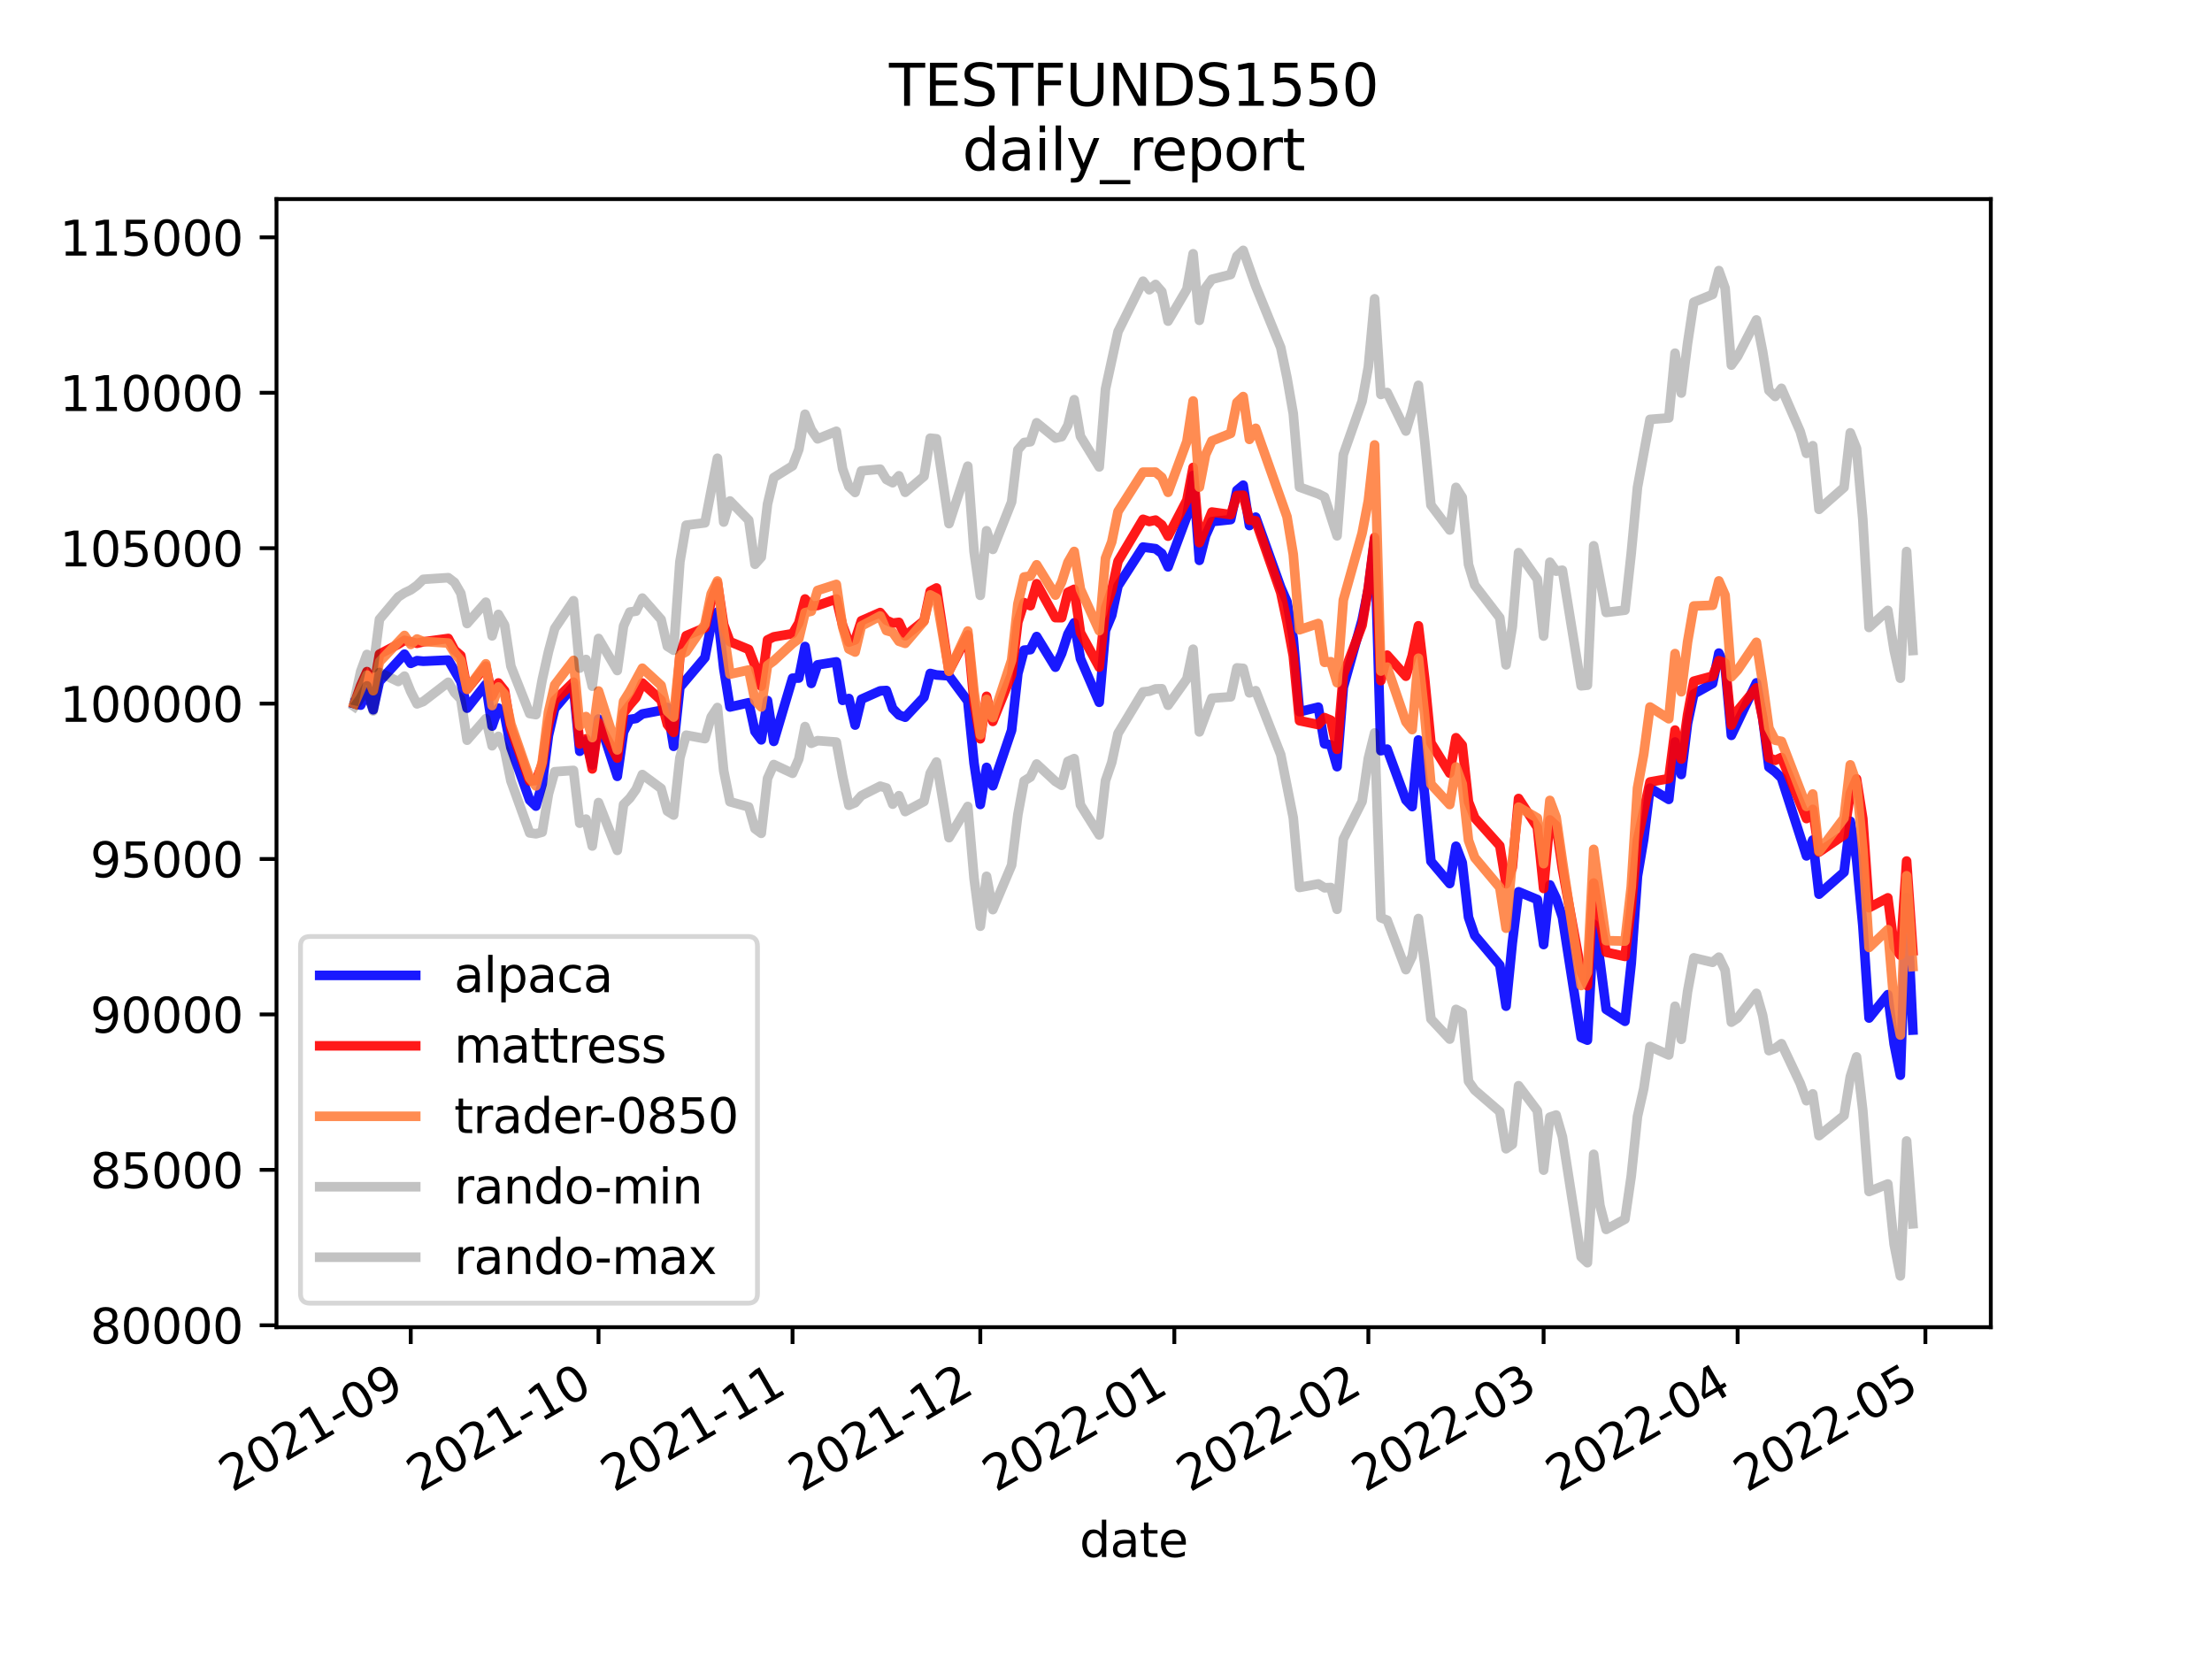<?xml version="1.0" encoding="utf-8" standalone="no"?>
<!DOCTYPE svg PUBLIC "-//W3C//DTD SVG 1.1//EN"
  "http://www.w3.org/Graphics/SVG/1.1/DTD/svg11.dtd">
<svg height="345.6pt" version="1.1" viewBox="0 0 460.8 345.6" width="460.8pt" xmlns="http://www.w3.org/2000/svg" xmlns:xlink="http://www.w3.org/1999/xlink">
 <defs>
  <style type="text/css">*{stroke-linecap:butt;stroke-linejoin:round;}</style>
 </defs>
 <g id="figure_1">
  <g id="patch_1">
   <path d="M 0 345.6 
L 460.8 345.6 
L 460.8 0 
L 0 0 
z
" style="fill:#ffffff;"/>
  </g>
  <g id="axes_1">
   <g id="patch_2">
    <path d="M 57.6 276.48 
L 414.72 276.48 
L 414.72 41.472 
L 57.6 41.472 
z
" style="fill:#ffffff;"/>
   </g>
   <g id="matplotlib.axis_1">
    <g id="xtick_1">
     <g id="line2d_1">
      <defs>
       <path d="M 0 0 
L 0 3.5 
" id="m8a5d6f7871" style="stroke:#000000;stroke-width:0.8;"/>
      </defs>
      <g>
       <use style="stroke:#000000;stroke-width:0.8;" x="85.567" xlink:href="#m8a5d6f7871" y="276.48"/>
      </g>
     </g>
     <g id="text_1">
      <!-- 2021-09 -->
      <g transform="translate(48.342 310.952)rotate(-30)scale(0.1 -0.1)">
       <defs>
        <path d="M 1228 531 
L 3431 531 
L 3431 0 
L 469 0 
L 469 531 
Q 828 903 1448 1529 
Q 2069 2156 2228 2338 
Q 2531 2678 2651 2914 
Q 2772 3150 2772 3378 
Q 2772 3750 2511 3984 
Q 2250 4219 1831 4219 
Q 1534 4219 1204 4116 
Q 875 4013 500 3803 
L 500 4441 
Q 881 4594 1212 4672 
Q 1544 4750 1819 4750 
Q 2544 4750 2975 4387 
Q 3406 4025 3406 3419 
Q 3406 3131 3298 2873 
Q 3191 2616 2906 2266 
Q 2828 2175 2409 1742 
Q 1991 1309 1228 531 
z
" id="DejaVuSans-32" transform="scale(0.016)"/>
        <path d="M 2034 4250 
Q 1547 4250 1301 3770 
Q 1056 3291 1056 2328 
Q 1056 1369 1301 889 
Q 1547 409 2034 409 
Q 2525 409 2770 889 
Q 3016 1369 3016 2328 
Q 3016 3291 2770 3770 
Q 2525 4250 2034 4250 
z
M 2034 4750 
Q 2819 4750 3233 4129 
Q 3647 3509 3647 2328 
Q 3647 1150 3233 529 
Q 2819 -91 2034 -91 
Q 1250 -91 836 529 
Q 422 1150 422 2328 
Q 422 3509 836 4129 
Q 1250 4750 2034 4750 
z
" id="DejaVuSans-30" transform="scale(0.016)"/>
        <path d="M 794 531 
L 1825 531 
L 1825 4091 
L 703 3866 
L 703 4441 
L 1819 4666 
L 2450 4666 
L 2450 531 
L 3481 531 
L 3481 0 
L 794 0 
L 794 531 
z
" id="DejaVuSans-31" transform="scale(0.016)"/>
        <path d="M 313 2009 
L 1997 2009 
L 1997 1497 
L 313 1497 
L 313 2009 
z
" id="DejaVuSans-2d" transform="scale(0.016)"/>
        <path d="M 703 97 
L 703 672 
Q 941 559 1184 500 
Q 1428 441 1663 441 
Q 2288 441 2617 861 
Q 2947 1281 2994 2138 
Q 2813 1869 2534 1725 
Q 2256 1581 1919 1581 
Q 1219 1581 811 2004 
Q 403 2428 403 3163 
Q 403 3881 828 4315 
Q 1253 4750 1959 4750 
Q 2769 4750 3195 4129 
Q 3622 3509 3622 2328 
Q 3622 1225 3098 567 
Q 2575 -91 1691 -91 
Q 1453 -91 1209 -44 
Q 966 3 703 97 
z
M 1959 2075 
Q 2384 2075 2632 2365 
Q 2881 2656 2881 3163 
Q 2881 3666 2632 3958 
Q 2384 4250 1959 4250 
Q 1534 4250 1286 3958 
Q 1038 3666 1038 3163 
Q 1038 2656 1286 2365 
Q 1534 2075 1959 2075 
z
" id="DejaVuSans-39" transform="scale(0.016)"/>
       </defs>
       <use xlink:href="#DejaVuSans-32"/>
       <use x="63.623" xlink:href="#DejaVuSans-30"/>
       <use x="127.246" xlink:href="#DejaVuSans-32"/>
       <use x="190.869" xlink:href="#DejaVuSans-31"/>
       <use x="254.492" xlink:href="#DejaVuSans-2d"/>
       <use x="290.576" xlink:href="#DejaVuSans-30"/>
       <use x="354.199" xlink:href="#DejaVuSans-39"/>
      </g>
     </g>
    </g>
    <g id="xtick_2">
     <g id="line2d_2">
      <g>
       <use style="stroke:#000000;stroke-width:0.8;" x="124.682" xlink:href="#m8a5d6f7871" y="276.48"/>
      </g>
     </g>
     <g id="text_2">
      <!-- 2021-10 -->
      <g transform="translate(87.457 310.952)rotate(-30)scale(0.1 -0.1)">
       <use xlink:href="#DejaVuSans-32"/>
       <use x="63.623" xlink:href="#DejaVuSans-30"/>
       <use x="127.246" xlink:href="#DejaVuSans-32"/>
       <use x="190.869" xlink:href="#DejaVuSans-31"/>
       <use x="254.492" xlink:href="#DejaVuSans-2d"/>
       <use x="290.576" xlink:href="#DejaVuSans-31"/>
       <use x="354.199" xlink:href="#DejaVuSans-30"/>
      </g>
     </g>
    </g>
    <g id="xtick_3">
     <g id="line2d_3">
      <g>
       <use style="stroke:#000000;stroke-width:0.8;" x="165.101" xlink:href="#m8a5d6f7871" y="276.48"/>
      </g>
     </g>
     <g id="text_3">
      <!-- 2021-11 -->
      <g transform="translate(127.876 310.952)rotate(-30)scale(0.1 -0.1)">
       <use xlink:href="#DejaVuSans-32"/>
       <use x="63.623" xlink:href="#DejaVuSans-30"/>
       <use x="127.246" xlink:href="#DejaVuSans-32"/>
       <use x="190.869" xlink:href="#DejaVuSans-31"/>
       <use x="254.492" xlink:href="#DejaVuSans-2d"/>
       <use x="290.576" xlink:href="#DejaVuSans-31"/>
       <use x="354.199" xlink:href="#DejaVuSans-31"/>
      </g>
     </g>
    </g>
    <g id="xtick_4">
     <g id="line2d_4">
      <g>
       <use style="stroke:#000000;stroke-width:0.8;" x="204.216" xlink:href="#m8a5d6f7871" y="276.48"/>
      </g>
     </g>
     <g id="text_4">
      <!-- 2021-12 -->
      <g transform="translate(166.991 310.952)rotate(-30)scale(0.1 -0.1)">
       <use xlink:href="#DejaVuSans-32"/>
       <use x="63.623" xlink:href="#DejaVuSans-30"/>
       <use x="127.246" xlink:href="#DejaVuSans-32"/>
       <use x="190.869" xlink:href="#DejaVuSans-31"/>
       <use x="254.492" xlink:href="#DejaVuSans-2d"/>
       <use x="290.576" xlink:href="#DejaVuSans-31"/>
       <use x="354.199" xlink:href="#DejaVuSans-32"/>
      </g>
     </g>
    </g>
    <g id="xtick_5">
     <g id="line2d_5">
      <g>
       <use style="stroke:#000000;stroke-width:0.8;" x="244.635" xlink:href="#m8a5d6f7871" y="276.48"/>
      </g>
     </g>
     <g id="text_5">
      <!-- 2022-01 -->
      <g transform="translate(207.41 310.952)rotate(-30)scale(0.1 -0.1)">
       <use xlink:href="#DejaVuSans-32"/>
       <use x="63.623" xlink:href="#DejaVuSans-30"/>
       <use x="127.246" xlink:href="#DejaVuSans-32"/>
       <use x="190.869" xlink:href="#DejaVuSans-32"/>
       <use x="254.492" xlink:href="#DejaVuSans-2d"/>
       <use x="290.576" xlink:href="#DejaVuSans-30"/>
       <use x="354.199" xlink:href="#DejaVuSans-31"/>
      </g>
     </g>
    </g>
    <g id="xtick_6">
     <g id="line2d_6">
      <g>
       <use style="stroke:#000000;stroke-width:0.8;" x="285.054" xlink:href="#m8a5d6f7871" y="276.48"/>
      </g>
     </g>
     <g id="text_6">
      <!-- 2022-02 -->
      <g transform="translate(247.829 310.952)rotate(-30)scale(0.1 -0.1)">
       <use xlink:href="#DejaVuSans-32"/>
       <use x="63.623" xlink:href="#DejaVuSans-30"/>
       <use x="127.246" xlink:href="#DejaVuSans-32"/>
       <use x="190.869" xlink:href="#DejaVuSans-32"/>
       <use x="254.492" xlink:href="#DejaVuSans-2d"/>
       <use x="290.576" xlink:href="#DejaVuSans-30"/>
       <use x="354.199" xlink:href="#DejaVuSans-32"/>
      </g>
     </g>
    </g>
    <g id="xtick_7">
     <g id="line2d_7">
      <g>
       <use style="stroke:#000000;stroke-width:0.8;" x="321.561" xlink:href="#m8a5d6f7871" y="276.48"/>
      </g>
     </g>
     <g id="text_7">
      <!-- 2022-03 -->
      <g transform="translate(284.336 310.952)rotate(-30)scale(0.1 -0.1)">
       <defs>
        <path d="M 2597 2516 
Q 3050 2419 3304 2112 
Q 3559 1806 3559 1356 
Q 3559 666 3084 287 
Q 2609 -91 1734 -91 
Q 1441 -91 1130 -33 
Q 819 25 488 141 
L 488 750 
Q 750 597 1062 519 
Q 1375 441 1716 441 
Q 2309 441 2620 675 
Q 2931 909 2931 1356 
Q 2931 1769 2642 2001 
Q 2353 2234 1838 2234 
L 1294 2234 
L 1294 2753 
L 1863 2753 
Q 2328 2753 2575 2939 
Q 2822 3125 2822 3475 
Q 2822 3834 2567 4026 
Q 2313 4219 1838 4219 
Q 1578 4219 1281 4162 
Q 984 4106 628 3988 
L 628 4550 
Q 988 4650 1302 4700 
Q 1616 4750 1894 4750 
Q 2613 4750 3031 4423 
Q 3450 4097 3450 3541 
Q 3450 3153 3228 2886 
Q 3006 2619 2597 2516 
z
" id="DejaVuSans-33" transform="scale(0.016)"/>
       </defs>
       <use xlink:href="#DejaVuSans-32"/>
       <use x="63.623" xlink:href="#DejaVuSans-30"/>
       <use x="127.246" xlink:href="#DejaVuSans-32"/>
       <use x="190.869" xlink:href="#DejaVuSans-32"/>
       <use x="254.492" xlink:href="#DejaVuSans-2d"/>
       <use x="290.576" xlink:href="#DejaVuSans-30"/>
       <use x="354.199" xlink:href="#DejaVuSans-33"/>
      </g>
     </g>
    </g>
    <g id="xtick_8">
     <g id="line2d_8">
      <g>
       <use style="stroke:#000000;stroke-width:0.8;" x="361.98" xlink:href="#m8a5d6f7871" y="276.48"/>
      </g>
     </g>
     <g id="text_8">
      <!-- 2022-04 -->
      <g transform="translate(324.755 310.952)rotate(-30)scale(0.1 -0.1)">
       <defs>
        <path d="M 2419 4116 
L 825 1625 
L 2419 1625 
L 2419 4116 
z
M 2253 4666 
L 3047 4666 
L 3047 1625 
L 3713 1625 
L 3713 1100 
L 3047 1100 
L 3047 0 
L 2419 0 
L 2419 1100 
L 313 1100 
L 313 1709 
L 2253 4666 
z
" id="DejaVuSans-34" transform="scale(0.016)"/>
       </defs>
       <use xlink:href="#DejaVuSans-32"/>
       <use x="63.623" xlink:href="#DejaVuSans-30"/>
       <use x="127.246" xlink:href="#DejaVuSans-32"/>
       <use x="190.869" xlink:href="#DejaVuSans-32"/>
       <use x="254.492" xlink:href="#DejaVuSans-2d"/>
       <use x="290.576" xlink:href="#DejaVuSans-30"/>
       <use x="354.199" xlink:href="#DejaVuSans-34"/>
      </g>
     </g>
    </g>
    <g id="xtick_9">
     <g id="line2d_9">
      <g>
       <use style="stroke:#000000;stroke-width:0.8;" x="401.095" xlink:href="#m8a5d6f7871" y="276.48"/>
      </g>
     </g>
     <g id="text_9">
      <!-- 2022-05 -->
      <g transform="translate(363.87 310.952)rotate(-30)scale(0.1 -0.1)">
       <defs>
        <path d="M 691 4666 
L 3169 4666 
L 3169 4134 
L 1269 4134 
L 1269 2991 
Q 1406 3038 1543 3061 
Q 1681 3084 1819 3084 
Q 2600 3084 3056 2656 
Q 3513 2228 3513 1497 
Q 3513 744 3044 326 
Q 2575 -91 1722 -91 
Q 1428 -91 1123 -41 
Q 819 9 494 109 
L 494 744 
Q 775 591 1075 516 
Q 1375 441 1709 441 
Q 2250 441 2565 725 
Q 2881 1009 2881 1497 
Q 2881 1984 2565 2268 
Q 2250 2553 1709 2553 
Q 1456 2553 1204 2497 
Q 953 2441 691 2322 
L 691 4666 
z
" id="DejaVuSans-35" transform="scale(0.016)"/>
       </defs>
       <use xlink:href="#DejaVuSans-32"/>
       <use x="63.623" xlink:href="#DejaVuSans-30"/>
       <use x="127.246" xlink:href="#DejaVuSans-32"/>
       <use x="190.869" xlink:href="#DejaVuSans-32"/>
       <use x="254.492" xlink:href="#DejaVuSans-2d"/>
       <use x="290.576" xlink:href="#DejaVuSans-30"/>
       <use x="354.199" xlink:href="#DejaVuSans-35"/>
      </g>
     </g>
    </g>
    <g id="text_10">
     <!-- date -->
     <g transform="translate(224.885 324.351)scale(0.1 -0.1)">
      <defs>
       <path d="M 2906 2969 
L 2906 4863 
L 3481 4863 
L 3481 0 
L 2906 0 
L 2906 525 
Q 2725 213 2448 61 
Q 2172 -91 1784 -91 
Q 1150 -91 751 415 
Q 353 922 353 1747 
Q 353 2572 751 3078 
Q 1150 3584 1784 3584 
Q 2172 3584 2448 3432 
Q 2725 3281 2906 2969 
z
M 947 1747 
Q 947 1113 1208 752 
Q 1469 391 1925 391 
Q 2381 391 2643 752 
Q 2906 1113 2906 1747 
Q 2906 2381 2643 2742 
Q 2381 3103 1925 3103 
Q 1469 3103 1208 2742 
Q 947 2381 947 1747 
z
" id="DejaVuSans-64" transform="scale(0.016)"/>
       <path d="M 2194 1759 
Q 1497 1759 1228 1600 
Q 959 1441 959 1056 
Q 959 750 1161 570 
Q 1363 391 1709 391 
Q 2188 391 2477 730 
Q 2766 1069 2766 1631 
L 2766 1759 
L 2194 1759 
z
M 3341 1997 
L 3341 0 
L 2766 0 
L 2766 531 
Q 2569 213 2275 61 
Q 1981 -91 1556 -91 
Q 1019 -91 701 211 
Q 384 513 384 1019 
Q 384 1609 779 1909 
Q 1175 2209 1959 2209 
L 2766 2209 
L 2766 2266 
Q 2766 2663 2505 2880 
Q 2244 3097 1772 3097 
Q 1472 3097 1187 3025 
Q 903 2953 641 2809 
L 641 3341 
Q 956 3463 1253 3523 
Q 1550 3584 1831 3584 
Q 2591 3584 2966 3190 
Q 3341 2797 3341 1997 
z
" id="DejaVuSans-61" transform="scale(0.016)"/>
       <path d="M 1172 4494 
L 1172 3500 
L 2356 3500 
L 2356 3053 
L 1172 3053 
L 1172 1153 
Q 1172 725 1289 603 
Q 1406 481 1766 481 
L 2356 481 
L 2356 0 
L 1766 0 
Q 1100 0 847 248 
Q 594 497 594 1153 
L 594 3053 
L 172 3053 
L 172 3500 
L 594 3500 
L 594 4494 
L 1172 4494 
z
" id="DejaVuSans-74" transform="scale(0.016)"/>
       <path d="M 3597 1894 
L 3597 1613 
L 953 1613 
Q 991 1019 1311 708 
Q 1631 397 2203 397 
Q 2534 397 2845 478 
Q 3156 559 3463 722 
L 3463 178 
Q 3153 47 2828 -22 
Q 2503 -91 2169 -91 
Q 1331 -91 842 396 
Q 353 884 353 1716 
Q 353 2575 817 3079 
Q 1281 3584 2069 3584 
Q 2775 3584 3186 3129 
Q 3597 2675 3597 1894 
z
M 3022 2063 
Q 3016 2534 2758 2815 
Q 2500 3097 2075 3097 
Q 1594 3097 1305 2825 
Q 1016 2553 972 2059 
L 3022 2063 
z
" id="DejaVuSans-65" transform="scale(0.016)"/>
      </defs>
      <use xlink:href="#DejaVuSans-64"/>
      <use x="63.477" xlink:href="#DejaVuSans-61"/>
      <use x="124.756" xlink:href="#DejaVuSans-74"/>
      <use x="163.965" xlink:href="#DejaVuSans-65"/>
     </g>
    </g>
   </g>
   <g id="matplotlib.axis_2">
    <g id="ytick_1">
     <g id="line2d_10">
      <defs>
       <path d="M 0 0 
L -3.5 0 
" id="md04dc8f591" style="stroke:#000000;stroke-width:0.8;"/>
      </defs>
      <g>
       <use style="stroke:#000000;stroke-width:0.8;" x="57.6" xlink:href="#md04dc8f591" y="276.078"/>
      </g>
     </g>
     <g id="text_11">
      <!-- 80000 -->
      <g transform="translate(18.788 279.878)scale(0.1 -0.1)">
       <defs>
        <path d="M 2034 2216 
Q 1584 2216 1326 1975 
Q 1069 1734 1069 1313 
Q 1069 891 1326 650 
Q 1584 409 2034 409 
Q 2484 409 2743 651 
Q 3003 894 3003 1313 
Q 3003 1734 2745 1975 
Q 2488 2216 2034 2216 
z
M 1403 2484 
Q 997 2584 770 2862 
Q 544 3141 544 3541 
Q 544 4100 942 4425 
Q 1341 4750 2034 4750 
Q 2731 4750 3128 4425 
Q 3525 4100 3525 3541 
Q 3525 3141 3298 2862 
Q 3072 2584 2669 2484 
Q 3125 2378 3379 2068 
Q 3634 1759 3634 1313 
Q 3634 634 3220 271 
Q 2806 -91 2034 -91 
Q 1263 -91 848 271 
Q 434 634 434 1313 
Q 434 1759 690 2068 
Q 947 2378 1403 2484 
z
M 1172 3481 
Q 1172 3119 1398 2916 
Q 1625 2713 2034 2713 
Q 2441 2713 2670 2916 
Q 2900 3119 2900 3481 
Q 2900 3844 2670 4047 
Q 2441 4250 2034 4250 
Q 1625 4250 1398 4047 
Q 1172 3844 1172 3481 
z
" id="DejaVuSans-38" transform="scale(0.016)"/>
       </defs>
       <use xlink:href="#DejaVuSans-38"/>
       <use x="63.623" xlink:href="#DejaVuSans-30"/>
       <use x="127.246" xlink:href="#DejaVuSans-30"/>
       <use x="190.869" xlink:href="#DejaVuSans-30"/>
       <use x="254.492" xlink:href="#DejaVuSans-30"/>
      </g>
     </g>
    </g>
    <g id="ytick_2">
     <g id="line2d_11">
      <g>
       <use style="stroke:#000000;stroke-width:0.8;" x="57.6" xlink:href="#md04dc8f591" y="243.702"/>
      </g>
     </g>
     <g id="text_12">
      <!-- 85000 -->
      <g transform="translate(18.788 247.501)scale(0.1 -0.1)">
       <use xlink:href="#DejaVuSans-38"/>
       <use x="63.623" xlink:href="#DejaVuSans-35"/>
       <use x="127.246" xlink:href="#DejaVuSans-30"/>
       <use x="190.869" xlink:href="#DejaVuSans-30"/>
       <use x="254.492" xlink:href="#DejaVuSans-30"/>
      </g>
     </g>
    </g>
    <g id="ytick_3">
     <g id="line2d_12">
      <g>
       <use style="stroke:#000000;stroke-width:0.8;" x="57.6" xlink:href="#md04dc8f591" y="211.325"/>
      </g>
     </g>
     <g id="text_13">
      <!-- 90000 -->
      <g transform="translate(18.788 215.125)scale(0.1 -0.1)">
       <use xlink:href="#DejaVuSans-39"/>
       <use x="63.623" xlink:href="#DejaVuSans-30"/>
       <use x="127.246" xlink:href="#DejaVuSans-30"/>
       <use x="190.869" xlink:href="#DejaVuSans-30"/>
       <use x="254.492" xlink:href="#DejaVuSans-30"/>
      </g>
     </g>
    </g>
    <g id="ytick_4">
     <g id="line2d_13">
      <g>
       <use style="stroke:#000000;stroke-width:0.8;" x="57.6" xlink:href="#md04dc8f591" y="178.949"/>
      </g>
     </g>
     <g id="text_14">
      <!-- 95000 -->
      <g transform="translate(18.788 182.748)scale(0.1 -0.1)">
       <use xlink:href="#DejaVuSans-39"/>
       <use x="63.623" xlink:href="#DejaVuSans-35"/>
       <use x="127.246" xlink:href="#DejaVuSans-30"/>
       <use x="190.869" xlink:href="#DejaVuSans-30"/>
       <use x="254.492" xlink:href="#DejaVuSans-30"/>
      </g>
     </g>
    </g>
    <g id="ytick_5">
     <g id="line2d_14">
      <g>
       <use style="stroke:#000000;stroke-width:0.8;" x="57.6" xlink:href="#md04dc8f591" y="146.573"/>
      </g>
     </g>
     <g id="text_15">
      <!-- 100000 -->
      <g transform="translate(12.425 150.372)scale(0.1 -0.1)">
       <use xlink:href="#DejaVuSans-31"/>
       <use x="63.623" xlink:href="#DejaVuSans-30"/>
       <use x="127.246" xlink:href="#DejaVuSans-30"/>
       <use x="190.869" xlink:href="#DejaVuSans-30"/>
       <use x="254.492" xlink:href="#DejaVuSans-30"/>
       <use x="318.115" xlink:href="#DejaVuSans-30"/>
      </g>
     </g>
    </g>
    <g id="ytick_6">
     <g id="line2d_15">
      <g>
       <use style="stroke:#000000;stroke-width:0.8;" x="57.6" xlink:href="#md04dc8f591" y="114.196"/>
      </g>
     </g>
     <g id="text_16">
      <!-- 105000 -->
      <g transform="translate(12.425 117.995)scale(0.1 -0.1)">
       <use xlink:href="#DejaVuSans-31"/>
       <use x="63.623" xlink:href="#DejaVuSans-30"/>
       <use x="127.246" xlink:href="#DejaVuSans-35"/>
       <use x="190.869" xlink:href="#DejaVuSans-30"/>
       <use x="254.492" xlink:href="#DejaVuSans-30"/>
       <use x="318.115" xlink:href="#DejaVuSans-30"/>
      </g>
     </g>
    </g>
    <g id="ytick_7">
     <g id="line2d_16">
      <g>
       <use style="stroke:#000000;stroke-width:0.8;" x="57.6" xlink:href="#md04dc8f591" y="81.82"/>
      </g>
     </g>
     <g id="text_17">
      <!-- 110000 -->
      <g transform="translate(12.425 85.619)scale(0.1 -0.1)">
       <use xlink:href="#DejaVuSans-31"/>
       <use x="63.623" xlink:href="#DejaVuSans-31"/>
       <use x="127.246" xlink:href="#DejaVuSans-30"/>
       <use x="190.869" xlink:href="#DejaVuSans-30"/>
       <use x="254.492" xlink:href="#DejaVuSans-30"/>
       <use x="318.115" xlink:href="#DejaVuSans-30"/>
      </g>
     </g>
    </g>
    <g id="ytick_8">
     <g id="line2d_17">
      <g>
       <use style="stroke:#000000;stroke-width:0.8;" x="57.6" xlink:href="#md04dc8f591" y="49.443"/>
      </g>
     </g>
     <g id="text_18">
      <!-- 115000 -->
      <g transform="translate(12.425 53.243)scale(0.1 -0.1)">
       <use xlink:href="#DejaVuSans-31"/>
       <use x="63.623" xlink:href="#DejaVuSans-31"/>
       <use x="127.246" xlink:href="#DejaVuSans-35"/>
       <use x="190.869" xlink:href="#DejaVuSans-30"/>
       <use x="254.492" xlink:href="#DejaVuSans-30"/>
       <use x="318.115" xlink:href="#DejaVuSans-30"/>
      </g>
     </g>
    </g>
   </g>
   <g id="line2d_18">
    <path clip-path="url(#p865e03fb0d)" d="M 73.833 146.573 
L 75.137 146.895 
L 76.44 144.024 
L 77.744 147.851 
L 79.048 141.949 
L 84.263 136.269 
L 85.567 138.194 
L 86.871 137.623 
L 88.175 137.748 
L 93.39 137.51 
L 95.998 141.973 
L 97.302 147.522 
L 101.213 142.56 
L 102.517 151.258 
L 103.821 147.507 
L 105.125 149.027 
L 106.429 155.73 
L 110.34 166.675 
L 111.644 167.928 
L 112.948 163.315 
L 114.252 153.214 
L 115.555 147.598 
L 119.467 142.971 
L 120.771 156.503 
L 122.075 154.299 
L 123.378 159.374 
L 124.682 149.774 
L 128.594 161.727 
L 129.898 152.492 
L 131.201 149.873 
L 132.505 149.673 
L 133.809 148.731 
L 137.721 147.993 
L 139.024 147.382 
L 140.328 155.472 
L 141.632 143.167 
L 146.847 137.002 
L 148.151 130.195 
L 149.455 127.498 
L 150.759 139.202 
L 152.063 147.278 
L 155.974 146.392 
L 157.278 152.386 
L 158.582 154.128 
L 159.886 145.94 
L 161.19 154.445 
L 165.101 141.277 
L 166.405 141.254 
L 167.709 134.674 
L 169.013 142.369 
L 170.316 138.5 
L 174.228 137.875 
L 175.532 145.9 
L 176.836 145.509 
L 178.139 151.047 
L 179.443 145.664 
L 183.355 143.918 
L 184.659 143.844 
L 185.962 147.591 
L 187.266 148.94 
L 188.57 149.41 
L 192.482 145.24 
L 193.785 140.288 
L 195.089 140.606 
L 197.697 140.793 
L 201.608 146.066 
L 202.912 158.984 
L 204.216 167.586 
L 205.52 159.86 
L 206.824 163.686 
L 210.735 152.127 
L 212.039 140.316 
L 213.343 135.436 
L 214.647 135.336 
L 215.951 132.603 
L 219.862 138.989 
L 221.166 136.119 
L 222.47 132.088 
L 223.774 129.74 
L 225.077 137.211 
L 228.989 146.304 
L 230.293 131.328 
L 231.597 128.189 
L 232.9 122.062 
L 238.116 113.963 
L 240.723 114.303 
L 242.027 115.296 
L 243.331 118.089 
L 247.243 107.567 
L 248.546 99.039 
L 249.85 116.732 
L 251.154 111.592 
L 252.458 108.662 
L 256.369 108.246 
L 257.673 102.149 
L 258.977 101.07 
L 260.281 109.487 
L 261.585 107.729 
L 266.8 122.343 
L 268.104 125.342 
L 269.408 133.035 
L 270.712 148.277 
L 274.623 147.315 
L 275.927 154.947 
L 277.231 155.164 
L 278.535 159.715 
L 279.838 143.191 
L 283.75 129.173 
L 285.054 122.631 
L 286.358 112.31 
L 287.661 156.39 
L 288.965 156.054 
L 292.877 166.664 
L 294.181 168.033 
L 295.484 154.154 
L 296.788 165.657 
L 298.092 179.435 
L 302.004 184.058 
L 303.307 176.283 
L 304.611 179.703 
L 305.915 191.073 
L 307.219 194.887 
L 312.434 201.056 
L 313.738 209.605 
L 315.042 196.457 
L 316.346 185.77 
L 320.257 187.393 
L 321.561 196.769 
L 322.865 184.342 
L 324.169 187.103 
L 325.473 191.066 
L 329.384 216.134 
L 330.688 216.685 
L 331.992 192.527 
L 333.296 200.208 
L 334.599 210.269 
L 338.511 212.759 
L 339.815 200.699 
L 341.119 182.531 
L 342.422 174.824 
L 343.726 164.183 
L 347.638 166.53 
L 348.942 154.571 
L 350.245 161.346 
L 351.549 150.699 
L 352.853 144.57 
L 356.765 142.392 
L 358.068 136.049 
L 359.372 138.839 
L 360.676 153.19 
L 365.891 142.247 
L 367.195 149.501 
L 368.499 159.804 
L 369.803 160.784 
L 371.107 162.061 
L 376.322 178.298 
L 377.626 174.998 
L 378.93 186.275 
L 384.145 181.693 
L 385.449 171.078 
L 386.753 178.991 
L 388.057 192.788 
L 389.36 212.076 
L 393.272 207.205 
L 394.576 217.449 
L 395.88 223.988 
L 397.183 186.953 
L 398.487 214.585 
L 398.487 214.585 
" style="fill:none;stroke:#0000ff;stroke-linecap:square;stroke-opacity:0.9;stroke-width:2;"/>
   </g>
   <g id="line2d_19">
    <path clip-path="url(#p865e03fb0d)" d="M 73.833 146.573 
L 75.137 142.847 
L 76.44 139.907 
L 77.744 143.828 
L 79.048 136.269 
L 82.96 134.206 
L 84.263 133.392 
L 86.871 134.011 
L 88.175 133.707 
L 93.39 133.003 
L 94.694 135.436 
L 95.998 136.573 
L 97.302 143.58 
L 101.213 138.754 
L 102.517 145.015 
L 103.821 142.272 
L 105.125 143.911 
L 106.429 151.829 
L 110.34 162.693 
L 111.644 162.597 
L 112.948 159.242 
L 114.252 150.935 
L 115.555 145.924 
L 119.467 142.109 
L 120.771 154.973 
L 122.075 153.909 
L 123.378 160.179 
L 124.682 150.533 
L 128.594 157.921 
L 129.898 148.546 
L 131.201 146.829 
L 132.505 145.308 
L 133.809 142.277 
L 137.721 145.87 
L 139.024 150.931 
L 140.328 152.578 
L 141.632 136.764 
L 142.936 132.429 
L 146.847 130.772 
L 148.151 125.373 
L 149.455 121.439 
L 150.759 130.132 
L 152.063 133.673 
L 155.974 135.29 
L 157.278 138.679 
L 158.582 142.938 
L 159.886 133.306 
L 161.19 132.666 
L 165.101 132.004 
L 166.405 129.79 
L 167.709 124.779 
L 169.013 126.246 
L 170.316 126.139 
L 174.228 124.776 
L 175.532 130.269 
L 176.836 133.769 
L 178.139 133.297 
L 179.443 129.317 
L 183.355 127.603 
L 184.659 129.221 
L 185.962 129.812 
L 187.266 129.648 
L 188.57 132.453 
L 192.482 129.326 
L 193.785 123.171 
L 195.089 122.484 
L 197.697 139.805 
L 201.608 132.259 
L 202.912 146.259 
L 204.216 153.906 
L 205.52 145.057 
L 206.824 150.284 
L 210.735 140.544 
L 212.039 129.59 
L 213.343 125.538 
L 214.647 126.177 
L 215.951 121.606 
L 219.862 128.666 
L 221.166 128.677 
L 222.47 123.378 
L 223.774 122.766 
L 225.077 131.787 
L 228.989 138.983 
L 230.293 126.69 
L 231.597 122.939 
L 232.9 116.936 
L 238.116 108.179 
L 239.42 108.634 
L 240.723 108.342 
L 242.027 109.352 
L 243.331 111.694 
L 247.243 104.196 
L 248.546 97.37 
L 249.85 113.047 
L 252.458 106.665 
L 256.369 107.212 
L 257.673 103.23 
L 258.977 103.168 
L 260.281 108.343 
L 261.585 108.488 
L 266.8 123.442 
L 268.104 129.566 
L 269.408 136.614 
L 270.712 150.135 
L 274.623 150.947 
L 275.927 149.494 
L 277.231 150.031 
L 278.535 156.094 
L 279.838 140.58 
L 283.75 130.259 
L 285.054 122.336 
L 286.358 111.942 
L 287.661 141.8 
L 288.965 136.476 
L 292.877 140.867 
L 294.181 136.645 
L 295.484 130.358 
L 296.788 141.385 
L 298.092 154.758 
L 302.004 161.064 
L 303.307 153.682 
L 304.611 155.242 
L 305.915 167.036 
L 307.219 170.378 
L 312.434 176.183 
L 313.738 184.128 
L 315.042 180.723 
L 316.346 166.34 
L 320.257 172.351 
L 321.561 185.086 
L 322.865 170.803 
L 324.169 171.985 
L 325.473 180.98 
L 329.384 202.465 
L 330.688 205.349 
L 331.992 183.954 
L 333.296 191.859 
L 334.599 198.373 
L 338.511 199.236 
L 339.815 188.991 
L 341.119 174.961 
L 343.726 162.897 
L 347.638 162.203 
L 348.942 152.091 
L 350.245 158.133 
L 351.549 148.917 
L 352.853 141.902 
L 356.765 140.845 
L 358.068 137.621 
L 359.372 138.12 
L 360.676 151.058 
L 361.98 148.025 
L 365.891 143.294 
L 367.195 149.649 
L 368.499 157.846 
L 369.803 158.387 
L 371.107 157.801 
L 376.322 170.524 
L 377.626 168.61 
L 378.93 177.503 
L 384.145 173.934 
L 385.449 165.273 
L 386.753 162.26 
L 388.057 170.511 
L 389.36 189.082 
L 393.272 187.035 
L 394.576 197.175 
L 395.88 198.996 
L 397.183 179.365 
L 398.487 198.078 
L 398.487 198.078 
" style="fill:none;stroke:#ff0000;stroke-linecap:square;stroke-opacity:0.9;stroke-width:2;"/>
   </g>
   <g id="line2d_20">
    <path clip-path="url(#p865e03fb0d)" d="M 73.833 146.573 
L 76.44 140.626 
L 77.744 143.885 
L 79.048 137.872 
L 84.263 132.377 
L 85.567 134.243 
L 86.871 133.112 
L 88.175 133.633 
L 93.39 133.958 
L 94.694 136.009 
L 95.998 137.605 
L 97.302 143.591 
L 101.213 138.284 
L 102.517 146.975 
L 103.821 143.108 
L 105.125 144.646 
L 106.429 150.829 
L 110.34 162.104 
L 111.644 163.72 
L 112.948 158.745 
L 114.252 148.356 
L 115.555 142.685 
L 119.467 137.568 
L 120.771 151.213 
L 122.075 149.274 
L 123.378 153.653 
L 124.682 143.95 
L 128.594 156.216 
L 129.898 146.104 
L 131.201 144.015 
L 133.809 139.201 
L 137.721 142.783 
L 139.024 148.163 
L 140.328 149.38 
L 141.632 136.516 
L 142.936 135.761 
L 146.847 130.061 
L 148.151 123.712 
L 149.455 121.028 
L 150.759 131.503 
L 152.063 140.44 
L 155.974 139.569 
L 157.278 145.924 
L 158.582 147.282 
L 159.886 138.628 
L 161.19 137.661 
L 165.101 134.048 
L 166.405 133.079 
L 167.709 127.63 
L 169.013 127.327 
L 170.316 123.002 
L 174.228 121.741 
L 175.532 130.596 
L 176.836 135.19 
L 178.139 135.837 
L 179.443 130.403 
L 183.355 128.318 
L 184.659 131.354 
L 185.962 131.716 
L 187.266 133.583 
L 188.57 134.024 
L 192.482 129.425 
L 193.785 123.939 
L 195.089 124.614 
L 197.697 139.843 
L 201.608 131.458 
L 202.912 144.125 
L 204.216 153.089 
L 205.52 145.699 
L 206.824 149.483 
L 210.735 137.544 
L 212.039 125.82 
L 213.343 120.196 
L 214.647 120.011 
L 215.951 117.654 
L 219.862 123.975 
L 221.166 121.24 
L 222.47 117.15 
L 223.774 114.878 
L 225.077 122.753 
L 228.989 131.386 
L 230.293 116.292 
L 231.597 112.883 
L 232.9 106.548 
L 238.116 98.354 
L 240.723 98.351 
L 242.027 99.449 
L 243.331 102.557 
L 247.243 91.977 
L 248.546 83.526 
L 249.85 101.479 
L 251.154 94.706 
L 252.458 91.86 
L 256.369 90.282 
L 257.673 83.844 
L 258.977 82.613 
L 260.281 91.53 
L 261.585 89.224 
L 268.104 107.642 
L 269.408 115.482 
L 270.712 131.194 
L 274.623 129.879 
L 275.927 137.976 
L 277.231 137.846 
L 278.535 142.218 
L 279.838 125.003 
L 283.75 111.077 
L 285.054 104.292 
L 286.358 92.684 
L 287.661 139.795 
L 288.965 138.972 
L 292.877 150.381 
L 294.181 151.995 
L 295.484 137.115 
L 296.788 148.98 
L 298.092 163.355 
L 302.004 167.599 
L 303.307 159.77 
L 304.611 163.309 
L 305.915 175.063 
L 307.219 178.664 
L 312.434 184.882 
L 313.738 193.362 
L 315.042 179.397 
L 316.346 168.135 
L 320.257 170.411 
L 321.561 179.913 
L 322.865 166.741 
L 324.169 170.245 
L 325.473 179.306 
L 329.384 205.301 
L 330.688 202.585 
L 331.992 176.939 
L 334.599 195.955 
L 338.511 196.046 
L 339.815 184.753 
L 341.119 164.176 
L 342.422 157.083 
L 343.726 147.285 
L 347.638 149.732 
L 348.942 136.153 
L 350.245 144.115 
L 351.549 133.745 
L 352.853 126.236 
L 356.765 126.093 
L 358.068 121.013 
L 359.372 123.984 
L 360.676 140.985 
L 361.98 139.592 
L 365.891 133.796 
L 367.195 142.246 
L 368.499 151.684 
L 369.803 154.199 
L 371.107 154.435 
L 376.322 167.994 
L 377.626 165.408 
L 378.93 177.367 
L 384.145 170.428 
L 385.449 159.332 
L 386.753 163.124 
L 388.057 176.856 
L 389.36 197.376 
L 393.272 193.656 
L 394.576 209.2 
L 395.88 215.621 
L 397.183 182.437 
L 398.487 201.361 
L 398.487 201.361 
" style="fill:none;stroke:#ff8040;stroke-linecap:square;stroke-opacity:0.9;stroke-width:2;"/>
   </g>
   <g id="line2d_21">
    <path clip-path="url(#p865e03fb0d)" d="M 73.833 147.22 
L 75.137 145.377 
L 76.44 142.884 
L 77.744 148.096 
L 79.048 140.089 
L 82.96 141.97 
L 84.263 140.847 
L 85.567 144.081 
L 86.871 146.633 
L 88.175 146.14 
L 93.39 142.126 
L 94.694 144.281 
L 95.998 145.651 
L 97.302 154.198 
L 101.213 149.717 
L 102.517 155.358 
L 103.821 153.4 
L 105.125 156.251 
L 106.429 162.682 
L 110.34 173.507 
L 111.644 173.696 
L 112.948 173.349 
L 114.252 165.404 
L 115.555 160.764 
L 119.467 160.491 
L 120.771 171.496 
L 122.075 170.635 
L 123.378 176.238 
L 124.682 167.192 
L 128.594 177.152 
L 129.898 167.591 
L 131.201 166.28 
L 132.505 164.436 
L 133.809 161.351 
L 137.721 164.24 
L 139.024 168.965 
L 140.328 169.791 
L 141.632 157.871 
L 142.936 153.152 
L 146.847 153.873 
L 148.151 149.355 
L 149.455 147.383 
L 150.759 160.559 
L 152.063 167.019 
L 155.974 168.096 
L 157.278 172.637 
L 158.582 173.598 
L 159.886 162.171 
L 161.19 159.263 
L 165.101 161.095 
L 166.405 158.106 
L 167.709 151.358 
L 169.013 154.84 
L 170.316 154.291 
L 174.228 154.59 
L 175.532 161.715 
L 176.836 167.76 
L 178.139 167.226 
L 179.443 165.751 
L 183.355 163.773 
L 184.659 164.154 
L 185.962 167.52 
L 187.266 165.753 
L 188.57 169.069 
L 192.482 166.963 
L 193.785 161.069 
L 195.089 158.737 
L 197.697 174.507 
L 201.608 168.001 
L 202.912 182.965 
L 204.216 192.951 
L 205.52 182.549 
L 206.824 189.491 
L 210.735 180.237 
L 212.039 169.71 
L 213.343 162.69 
L 214.647 161.877 
L 215.951 159.159 
L 219.862 162.787 
L 221.166 163.586 
L 222.47 158.606 
L 223.774 158.03 
L 225.077 167.676 
L 228.989 173.929 
L 230.293 162.628 
L 231.597 158.837 
L 232.9 152.787 
L 238.116 144.135 
L 239.42 143.993 
L 240.723 143.509 
L 242.027 143.479 
L 243.331 146.919 
L 247.243 141.422 
L 248.546 135.242 
L 249.85 152.47 
L 252.458 145.439 
L 256.369 145.165 
L 257.673 139.132 
L 258.977 139.234 
L 260.281 144.338 
L 261.585 143.884 
L 266.8 157.202 
L 269.408 170.344 
L 270.712 184.872 
L 274.623 184.137 
L 275.927 184.944 
L 277.231 184.885 
L 278.535 189.425 
L 279.838 174.774 
L 283.75 166.975 
L 285.054 157.969 
L 286.358 152.681 
L 287.661 191.177 
L 288.965 191.686 
L 292.877 201.996 
L 294.181 199.219 
L 295.484 191.341 
L 296.788 200.784 
L 298.092 212.277 
L 302.004 216.462 
L 303.307 210.274 
L 304.611 210.934 
L 305.915 225.24 
L 307.219 227.088 
L 312.434 231.587 
L 313.738 239.306 
L 315.042 238.392 
L 316.346 226.174 
L 320.257 231.387 
L 321.561 243.763 
L 322.865 232.724 
L 324.169 232.282 
L 325.473 236.778 
L 329.384 261.838 
L 330.688 263.048 
L 331.992 240.462 
L 333.296 251.125 
L 334.599 256.111 
L 338.511 253.972 
L 339.815 245.006 
L 341.119 232.558 
L 342.422 226.798 
L 343.726 218.005 
L 347.638 219.772 
L 348.942 209.617 
L 350.245 216.512 
L 351.549 206.567 
L 352.853 199.538 
L 356.765 200.469 
L 358.068 199.394 
L 359.372 202.111 
L 360.676 212.936 
L 361.98 212.082 
L 365.891 206.929 
L 367.195 211.509 
L 368.499 218.869 
L 369.803 218.387 
L 371.107 217.417 
L 375.018 225.692 
L 376.322 229.301 
L 377.626 227.873 
L 378.93 236.576 
L 384.145 232.39 
L 385.449 224.301 
L 386.753 220.165 
L 388.057 231.364 
L 389.36 248.217 
L 393.272 246.643 
L 394.576 259.201 
L 395.88 265.798 
L 397.183 237.684 
L 398.487 254.943 
L 398.487 254.943 
" style="fill:none;stroke:#0d0d0d;stroke-linecap:square;stroke-opacity:0.25;stroke-width:2;"/>
   </g>
   <g id="line2d_22">
    <path clip-path="url(#p865e03fb0d)" d="M 73.833 145.925 
L 75.137 139.874 
L 76.44 136.33 
L 77.744 139.127 
L 79.048 129.015 
L 82.96 124.361 
L 84.263 123.507 
L 85.567 122.892 
L 86.871 121.958 
L 88.175 120.684 
L 93.39 120.342 
L 94.694 121.343 
L 95.998 123.59 
L 97.302 129.896 
L 101.213 125.445 
L 102.517 132.465 
L 103.821 127.991 
L 105.125 130.23 
L 106.429 138.777 
L 110.34 148.652 
L 111.644 148.871 
L 112.948 141.624 
L 114.252 135.78 
L 115.555 130.936 
L 119.467 125.136 
L 120.771 139.185 
L 122.075 137.378 
L 123.378 142.949 
L 124.682 133.004 
L 128.594 139.686 
L 129.898 130.405 
L 131.201 127.499 
L 132.505 127.31 
L 133.809 124.594 
L 137.721 129.045 
L 139.024 134.637 
L 140.328 135.452 
L 141.632 117.066 
L 142.936 109.408 
L 146.847 108.918 
L 149.455 95.458 
L 150.759 108.757 
L 152.063 104.364 
L 155.974 108.367 
L 157.278 117.543 
L 158.582 116.065 
L 159.886 105.024 
L 161.19 99.497 
L 165.101 97.051 
L 166.405 93.644 
L 167.709 86.292 
L 169.013 89.539 
L 170.316 91.428 
L 174.228 89.839 
L 175.532 97.664 
L 176.836 101.343 
L 178.139 102.589 
L 179.443 98.093 
L 183.355 97.735 
L 184.659 99.889 
L 185.962 100.563 
L 187.266 99.117 
L 188.57 102.557 
L 192.482 99.232 
L 193.785 91.281 
L 195.089 91.411 
L 197.697 109.084 
L 201.608 97.109 
L 202.912 114.894 
L 204.216 124.026 
L 205.52 110.563 
L 206.824 114.444 
L 210.735 104.576 
L 212.039 93.712 
L 213.343 92.184 
L 214.647 92.025 
L 215.951 88.07 
L 219.862 91.258 
L 221.166 90.967 
L 222.47 88.572 
L 223.774 83.261 
L 225.077 90.886 
L 228.989 97.276 
L 230.293 81.039 
L 232.9 69.096 
L 238.116 58.574 
L 239.42 60.362 
L 240.723 59.258 
L 242.027 60.751 
L 243.331 66.896 
L 247.243 60.252 
L 248.546 52.863 
L 249.85 66.732 
L 251.154 59.964 
L 252.458 58.181 
L 256.369 57.189 
L 257.673 53.361 
L 258.977 52.154 
L 261.585 59.582 
L 266.8 72.391 
L 268.104 78.694 
L 269.408 86.159 
L 270.712 101.473 
L 274.623 102.875 
L 275.927 103.536 
L 278.535 111.619 
L 279.838 94.699 
L 283.75 83.601 
L 285.054 76.407 
L 286.358 62.245 
L 287.661 82.17 
L 288.965 81.757 
L 292.877 89.798 
L 294.181 85.526 
L 295.484 80.267 
L 296.788 91.862 
L 298.092 105.212 
L 302.004 110.407 
L 303.307 101.53 
L 304.611 103.607 
L 305.915 117.58 
L 307.219 121.904 
L 312.434 128.688 
L 313.738 138.507 
L 315.042 130.606 
L 316.346 115.131 
L 320.257 120.662 
L 321.561 132.498 
L 322.865 117.12 
L 324.169 118.983 
L 325.473 118.788 
L 329.384 142.864 
L 330.688 142.733 
L 331.992 113.693 
L 334.599 127.588 
L 338.511 127.109 
L 339.815 115.252 
L 341.119 101.504 
L 343.726 87.365 
L 347.638 87.065 
L 348.942 73.568 
L 350.245 81.881 
L 351.549 71.539 
L 352.853 62.951 
L 356.765 61.336 
L 358.068 56.362 
L 359.372 60.037 
L 360.676 76.06 
L 361.98 74.232 
L 365.891 66.64 
L 367.195 73.241 
L 368.499 81.339 
L 369.803 82.592 
L 371.107 80.898 
L 375.018 89.896 
L 376.322 94.442 
L 377.626 92.846 
L 378.93 106.109 
L 384.145 101.541 
L 385.449 90.159 
L 386.753 93.414 
L 388.057 108.184 
L 389.36 130.713 
L 393.272 127.162 
L 394.576 135.441 
L 395.88 141.284 
L 397.183 114.889 
L 398.487 135.514 
L 398.487 135.514 
" style="fill:none;stroke:#0d0d0d;stroke-linecap:square;stroke-opacity:0.25;stroke-width:2;"/>
   </g>
   <g id="patch_3">
    <path d="M 57.6 276.48 
L 57.6 41.472 
" style="fill:none;stroke:#000000;stroke-linecap:square;stroke-linejoin:miter;stroke-width:0.8;"/>
   </g>
   <g id="patch_4">
    <path d="M 414.72 276.48 
L 414.72 41.472 
" style="fill:none;stroke:#000000;stroke-linecap:square;stroke-linejoin:miter;stroke-width:0.8;"/>
   </g>
   <g id="patch_5">
    <path d="M 57.6 276.48 
L 414.72 276.48 
" style="fill:none;stroke:#000000;stroke-linecap:square;stroke-linejoin:miter;stroke-width:0.8;"/>
   </g>
   <g id="patch_6">
    <path d="M 57.6 41.472 
L 414.72 41.472 
" style="fill:none;stroke:#000000;stroke-linecap:square;stroke-linejoin:miter;stroke-width:0.8;"/>
   </g>
   <g id="text_19">
    <!-- TESTFUNDS1550 -->
    <g transform="translate(185.2 22.035)scale(0.12 -0.12)">
     <defs>
      <path d="M -19 4666 
L 3928 4666 
L 3928 4134 
L 2272 4134 
L 2272 0 
L 1638 0 
L 1638 4134 
L -19 4134 
L -19 4666 
z
" id="DejaVuSans-54" transform="scale(0.016)"/>
      <path d="M 628 4666 
L 3578 4666 
L 3578 4134 
L 1259 4134 
L 1259 2753 
L 3481 2753 
L 3481 2222 
L 1259 2222 
L 1259 531 
L 3634 531 
L 3634 0 
L 628 0 
L 628 4666 
z
" id="DejaVuSans-45" transform="scale(0.016)"/>
      <path d="M 3425 4513 
L 3425 3897 
Q 3066 4069 2747 4153 
Q 2428 4238 2131 4238 
Q 1616 4238 1336 4038 
Q 1056 3838 1056 3469 
Q 1056 3159 1242 3001 
Q 1428 2844 1947 2747 
L 2328 2669 
Q 3034 2534 3370 2195 
Q 3706 1856 3706 1288 
Q 3706 609 3251 259 
Q 2797 -91 1919 -91 
Q 1588 -91 1214 -16 
Q 841 59 441 206 
L 441 856 
Q 825 641 1194 531 
Q 1563 422 1919 422 
Q 2459 422 2753 634 
Q 3047 847 3047 1241 
Q 3047 1584 2836 1778 
Q 2625 1972 2144 2069 
L 1759 2144 
Q 1053 2284 737 2584 
Q 422 2884 422 3419 
Q 422 4038 858 4394 
Q 1294 4750 2059 4750 
Q 2388 4750 2728 4690 
Q 3069 4631 3425 4513 
z
" id="DejaVuSans-53" transform="scale(0.016)"/>
      <path d="M 628 4666 
L 3309 4666 
L 3309 4134 
L 1259 4134 
L 1259 2759 
L 3109 2759 
L 3109 2228 
L 1259 2228 
L 1259 0 
L 628 0 
L 628 4666 
z
" id="DejaVuSans-46" transform="scale(0.016)"/>
      <path d="M 556 4666 
L 1191 4666 
L 1191 1831 
Q 1191 1081 1462 751 
Q 1734 422 2344 422 
Q 2950 422 3222 751 
Q 3494 1081 3494 1831 
L 3494 4666 
L 4128 4666 
L 4128 1753 
Q 4128 841 3676 375 
Q 3225 -91 2344 -91 
Q 1459 -91 1007 375 
Q 556 841 556 1753 
L 556 4666 
z
" id="DejaVuSans-55" transform="scale(0.016)"/>
      <path d="M 628 4666 
L 1478 4666 
L 3547 763 
L 3547 4666 
L 4159 4666 
L 4159 0 
L 3309 0 
L 1241 3903 
L 1241 0 
L 628 0 
L 628 4666 
z
" id="DejaVuSans-4e" transform="scale(0.016)"/>
      <path d="M 1259 4147 
L 1259 519 
L 2022 519 
Q 2988 519 3436 956 
Q 3884 1394 3884 2338 
Q 3884 3275 3436 3711 
Q 2988 4147 2022 4147 
L 1259 4147 
z
M 628 4666 
L 1925 4666 
Q 3281 4666 3915 4102 
Q 4550 3538 4550 2338 
Q 4550 1131 3912 565 
Q 3275 0 1925 0 
L 628 0 
L 628 4666 
z
" id="DejaVuSans-44" transform="scale(0.016)"/>
     </defs>
     <use xlink:href="#DejaVuSans-54"/>
     <use x="61.084" xlink:href="#DejaVuSans-45"/>
     <use x="124.268" xlink:href="#DejaVuSans-53"/>
     <use x="187.744" xlink:href="#DejaVuSans-54"/>
     <use x="248.828" xlink:href="#DejaVuSans-46"/>
     <use x="306.348" xlink:href="#DejaVuSans-55"/>
     <use x="379.541" xlink:href="#DejaVuSans-4e"/>
     <use x="454.346" xlink:href="#DejaVuSans-44"/>
     <use x="531.348" xlink:href="#DejaVuSans-53"/>
     <use x="594.824" xlink:href="#DejaVuSans-31"/>
     <use x="658.447" xlink:href="#DejaVuSans-35"/>
     <use x="722.07" xlink:href="#DejaVuSans-35"/>
     <use x="785.693" xlink:href="#DejaVuSans-30"/>
    </g>
    <!-- daily_report -->
    <g transform="translate(200.467 35.472)scale(0.12 -0.12)">
     <defs>
      <path d="M 603 3500 
L 1178 3500 
L 1178 0 
L 603 0 
L 603 3500 
z
M 603 4863 
L 1178 4863 
L 1178 4134 
L 603 4134 
L 603 4863 
z
" id="DejaVuSans-69" transform="scale(0.016)"/>
      <path d="M 603 4863 
L 1178 4863 
L 1178 0 
L 603 0 
L 603 4863 
z
" id="DejaVuSans-6c" transform="scale(0.016)"/>
      <path d="M 2059 -325 
Q 1816 -950 1584 -1140 
Q 1353 -1331 966 -1331 
L 506 -1331 
L 506 -850 
L 844 -850 
Q 1081 -850 1212 -737 
Q 1344 -625 1503 -206 
L 1606 56 
L 191 3500 
L 800 3500 
L 1894 763 
L 2988 3500 
L 3597 3500 
L 2059 -325 
z
" id="DejaVuSans-79" transform="scale(0.016)"/>
      <path d="M 3263 -1063 
L 3263 -1509 
L -63 -1509 
L -63 -1063 
L 3263 -1063 
z
" id="DejaVuSans-5f" transform="scale(0.016)"/>
      <path d="M 2631 2963 
Q 2534 3019 2420 3045 
Q 2306 3072 2169 3072 
Q 1681 3072 1420 2755 
Q 1159 2438 1159 1844 
L 1159 0 
L 581 0 
L 581 3500 
L 1159 3500 
L 1159 2956 
Q 1341 3275 1631 3429 
Q 1922 3584 2338 3584 
Q 2397 3584 2469 3576 
Q 2541 3569 2628 3553 
L 2631 2963 
z
" id="DejaVuSans-72" transform="scale(0.016)"/>
      <path d="M 1159 525 
L 1159 -1331 
L 581 -1331 
L 581 3500 
L 1159 3500 
L 1159 2969 
Q 1341 3281 1617 3432 
Q 1894 3584 2278 3584 
Q 2916 3584 3314 3078 
Q 3713 2572 3713 1747 
Q 3713 922 3314 415 
Q 2916 -91 2278 -91 
Q 1894 -91 1617 61 
Q 1341 213 1159 525 
z
M 3116 1747 
Q 3116 2381 2855 2742 
Q 2594 3103 2138 3103 
Q 1681 3103 1420 2742 
Q 1159 2381 1159 1747 
Q 1159 1113 1420 752 
Q 1681 391 2138 391 
Q 2594 391 2855 752 
Q 3116 1113 3116 1747 
z
" id="DejaVuSans-70" transform="scale(0.016)"/>
      <path d="M 1959 3097 
Q 1497 3097 1228 2736 
Q 959 2375 959 1747 
Q 959 1119 1226 758 
Q 1494 397 1959 397 
Q 2419 397 2687 759 
Q 2956 1122 2956 1747 
Q 2956 2369 2687 2733 
Q 2419 3097 1959 3097 
z
M 1959 3584 
Q 2709 3584 3137 3096 
Q 3566 2609 3566 1747 
Q 3566 888 3137 398 
Q 2709 -91 1959 -91 
Q 1206 -91 779 398 
Q 353 888 353 1747 
Q 353 2609 779 3096 
Q 1206 3584 1959 3584 
z
" id="DejaVuSans-6f" transform="scale(0.016)"/>
     </defs>
     <use xlink:href="#DejaVuSans-64"/>
     <use x="63.477" xlink:href="#DejaVuSans-61"/>
     <use x="124.756" xlink:href="#DejaVuSans-69"/>
     <use x="152.539" xlink:href="#DejaVuSans-6c"/>
     <use x="180.322" xlink:href="#DejaVuSans-79"/>
     <use x="239.502" xlink:href="#DejaVuSans-5f"/>
     <use x="289.502" xlink:href="#DejaVuSans-72"/>
     <use x="328.365" xlink:href="#DejaVuSans-65"/>
     <use x="389.889" xlink:href="#DejaVuSans-70"/>
     <use x="453.365" xlink:href="#DejaVuSans-6f"/>
     <use x="514.547" xlink:href="#DejaVuSans-72"/>
     <use x="555.66" xlink:href="#DejaVuSans-74"/>
    </g>
   </g>
   <g id="legend_1">
    <g id="patch_7">
     <path d="M 64.6 271.48 
L 155.792 271.48 
Q 157.792 271.48 157.792 269.48 
L 157.792 197.089 
Q 157.792 195.089 155.792 195.089 
L 64.6 195.089 
Q 62.6 195.089 62.6 197.089 
L 62.6 269.48 
Q 62.6 271.48 64.6 271.48 
z
" style="fill:#ffffff;opacity:0.8;stroke:#cccccc;stroke-linejoin:miter;"/>
    </g>
    <g id="line2d_23">
     <path d="M 66.6 203.188 
L 86.6 203.188 
" style="fill:none;stroke:#0000ff;stroke-linecap:square;stroke-opacity:0.9;stroke-width:2;"/>
    </g>
    <g id="line2d_24"/>
    <g id="text_20">
     <!-- alpaca -->
     <g transform="translate(94.6 206.688)scale(0.1 -0.1)">
      <defs>
       <path d="M 3122 3366 
L 3122 2828 
Q 2878 2963 2633 3030 
Q 2388 3097 2138 3097 
Q 1578 3097 1268 2742 
Q 959 2388 959 1747 
Q 959 1106 1268 751 
Q 1578 397 2138 397 
Q 2388 397 2633 464 
Q 2878 531 3122 666 
L 3122 134 
Q 2881 22 2623 -34 
Q 2366 -91 2075 -91 
Q 1284 -91 818 406 
Q 353 903 353 1747 
Q 353 2603 823 3093 
Q 1294 3584 2113 3584 
Q 2378 3584 2631 3529 
Q 2884 3475 3122 3366 
z
" id="DejaVuSans-63" transform="scale(0.016)"/>
      </defs>
      <use xlink:href="#DejaVuSans-61"/>
      <use x="61.279" xlink:href="#DejaVuSans-6c"/>
      <use x="89.062" xlink:href="#DejaVuSans-70"/>
      <use x="152.539" xlink:href="#DejaVuSans-61"/>
      <use x="213.818" xlink:href="#DejaVuSans-63"/>
      <use x="268.799" xlink:href="#DejaVuSans-61"/>
     </g>
    </g>
    <g id="line2d_25">
     <path d="M 66.6 217.866 
L 86.6 217.866 
" style="fill:none;stroke:#ff0000;stroke-linecap:square;stroke-opacity:0.9;stroke-width:2;"/>
    </g>
    <g id="line2d_26"/>
    <g id="text_21">
     <!-- mattress -->
     <g transform="translate(94.6 221.366)scale(0.1 -0.1)">
      <defs>
       <path d="M 3328 2828 
Q 3544 3216 3844 3400 
Q 4144 3584 4550 3584 
Q 5097 3584 5394 3201 
Q 5691 2819 5691 2113 
L 5691 0 
L 5113 0 
L 5113 2094 
Q 5113 2597 4934 2840 
Q 4756 3084 4391 3084 
Q 3944 3084 3684 2787 
Q 3425 2491 3425 1978 
L 3425 0 
L 2847 0 
L 2847 2094 
Q 2847 2600 2669 2842 
Q 2491 3084 2119 3084 
Q 1678 3084 1418 2786 
Q 1159 2488 1159 1978 
L 1159 0 
L 581 0 
L 581 3500 
L 1159 3500 
L 1159 2956 
Q 1356 3278 1631 3431 
Q 1906 3584 2284 3584 
Q 2666 3584 2933 3390 
Q 3200 3197 3328 2828 
z
" id="DejaVuSans-6d" transform="scale(0.016)"/>
       <path d="M 2834 3397 
L 2834 2853 
Q 2591 2978 2328 3040 
Q 2066 3103 1784 3103 
Q 1356 3103 1142 2972 
Q 928 2841 928 2578 
Q 928 2378 1081 2264 
Q 1234 2150 1697 2047 
L 1894 2003 
Q 2506 1872 2764 1633 
Q 3022 1394 3022 966 
Q 3022 478 2636 193 
Q 2250 -91 1575 -91 
Q 1294 -91 989 -36 
Q 684 19 347 128 
L 347 722 
Q 666 556 975 473 
Q 1284 391 1588 391 
Q 1994 391 2212 530 
Q 2431 669 2431 922 
Q 2431 1156 2273 1281 
Q 2116 1406 1581 1522 
L 1381 1569 
Q 847 1681 609 1914 
Q 372 2147 372 2553 
Q 372 3047 722 3315 
Q 1072 3584 1716 3584 
Q 2034 3584 2315 3537 
Q 2597 3491 2834 3397 
z
" id="DejaVuSans-73" transform="scale(0.016)"/>
      </defs>
      <use xlink:href="#DejaVuSans-6d"/>
      <use x="97.412" xlink:href="#DejaVuSans-61"/>
      <use x="158.691" xlink:href="#DejaVuSans-74"/>
      <use x="197.9" xlink:href="#DejaVuSans-74"/>
      <use x="237.109" xlink:href="#DejaVuSans-72"/>
      <use x="275.973" xlink:href="#DejaVuSans-65"/>
      <use x="337.496" xlink:href="#DejaVuSans-73"/>
      <use x="389.596" xlink:href="#DejaVuSans-73"/>
     </g>
    </g>
    <g id="line2d_27">
     <path d="M 66.6 232.544 
L 86.6 232.544 
" style="fill:none;stroke:#ff8040;stroke-linecap:square;stroke-opacity:0.9;stroke-width:2;"/>
    </g>
    <g id="line2d_28"/>
    <g id="text_22">
     <!-- trader-0850 -->
     <g transform="translate(94.6 236.044)scale(0.1 -0.1)">
      <use xlink:href="#DejaVuSans-74"/>
      <use x="39.209" xlink:href="#DejaVuSans-72"/>
      <use x="80.322" xlink:href="#DejaVuSans-61"/>
      <use x="141.602" xlink:href="#DejaVuSans-64"/>
      <use x="205.078" xlink:href="#DejaVuSans-65"/>
      <use x="266.602" xlink:href="#DejaVuSans-72"/>
      <use x="301.34" xlink:href="#DejaVuSans-2d"/>
      <use x="337.424" xlink:href="#DejaVuSans-30"/>
      <use x="401.047" xlink:href="#DejaVuSans-38"/>
      <use x="464.67" xlink:href="#DejaVuSans-35"/>
      <use x="528.293" xlink:href="#DejaVuSans-30"/>
     </g>
    </g>
    <g id="line2d_29">
     <path d="M 66.6 247.222 
L 86.6 247.222 
" style="fill:none;stroke:#0d0d0d;stroke-linecap:square;stroke-opacity:0.25;stroke-width:2;"/>
    </g>
    <g id="line2d_30"/>
    <g id="text_23">
     <!-- rando-min -->
     <g transform="translate(94.6 250.722)scale(0.1 -0.1)">
      <defs>
       <path d="M 3513 2113 
L 3513 0 
L 2938 0 
L 2938 2094 
Q 2938 2591 2744 2837 
Q 2550 3084 2163 3084 
Q 1697 3084 1428 2787 
Q 1159 2491 1159 1978 
L 1159 0 
L 581 0 
L 581 3500 
L 1159 3500 
L 1159 2956 
Q 1366 3272 1645 3428 
Q 1925 3584 2291 3584 
Q 2894 3584 3203 3211 
Q 3513 2838 3513 2113 
z
" id="DejaVuSans-6e" transform="scale(0.016)"/>
      </defs>
      <use xlink:href="#DejaVuSans-72"/>
      <use x="41.113" xlink:href="#DejaVuSans-61"/>
      <use x="102.393" xlink:href="#DejaVuSans-6e"/>
      <use x="165.771" xlink:href="#DejaVuSans-64"/>
      <use x="229.248" xlink:href="#DejaVuSans-6f"/>
      <use x="292.305" xlink:href="#DejaVuSans-2d"/>
      <use x="328.389" xlink:href="#DejaVuSans-6d"/>
      <use x="425.801" xlink:href="#DejaVuSans-69"/>
      <use x="453.584" xlink:href="#DejaVuSans-6e"/>
     </g>
    </g>
    <g id="line2d_31">
     <path d="M 66.6 261.9 
L 86.6 261.9 
" style="fill:none;stroke:#0d0d0d;stroke-linecap:square;stroke-opacity:0.25;stroke-width:2;"/>
    </g>
    <g id="line2d_32"/>
    <g id="text_24">
     <!-- rando-max -->
     <g transform="translate(94.6 265.4)scale(0.1 -0.1)">
      <defs>
       <path d="M 3513 3500 
L 2247 1797 
L 3578 0 
L 2900 0 
L 1881 1375 
L 863 0 
L 184 0 
L 1544 1831 
L 300 3500 
L 978 3500 
L 1906 2253 
L 2834 3500 
L 3513 3500 
z
" id="DejaVuSans-78" transform="scale(0.016)"/>
      </defs>
      <use xlink:href="#DejaVuSans-72"/>
      <use x="41.113" xlink:href="#DejaVuSans-61"/>
      <use x="102.393" xlink:href="#DejaVuSans-6e"/>
      <use x="165.771" xlink:href="#DejaVuSans-64"/>
      <use x="229.248" xlink:href="#DejaVuSans-6f"/>
      <use x="292.305" xlink:href="#DejaVuSans-2d"/>
      <use x="328.389" xlink:href="#DejaVuSans-6d"/>
      <use x="425.801" xlink:href="#DejaVuSans-61"/>
      <use x="487.08" xlink:href="#DejaVuSans-78"/>
     </g>
    </g>
   </g>
  </g>
 </g>
 <defs>
  <clipPath id="p865e03fb0d">
   <rect height="235.008" width="357.12" x="57.6" y="41.472"/>
  </clipPath>
 </defs>
</svg>
